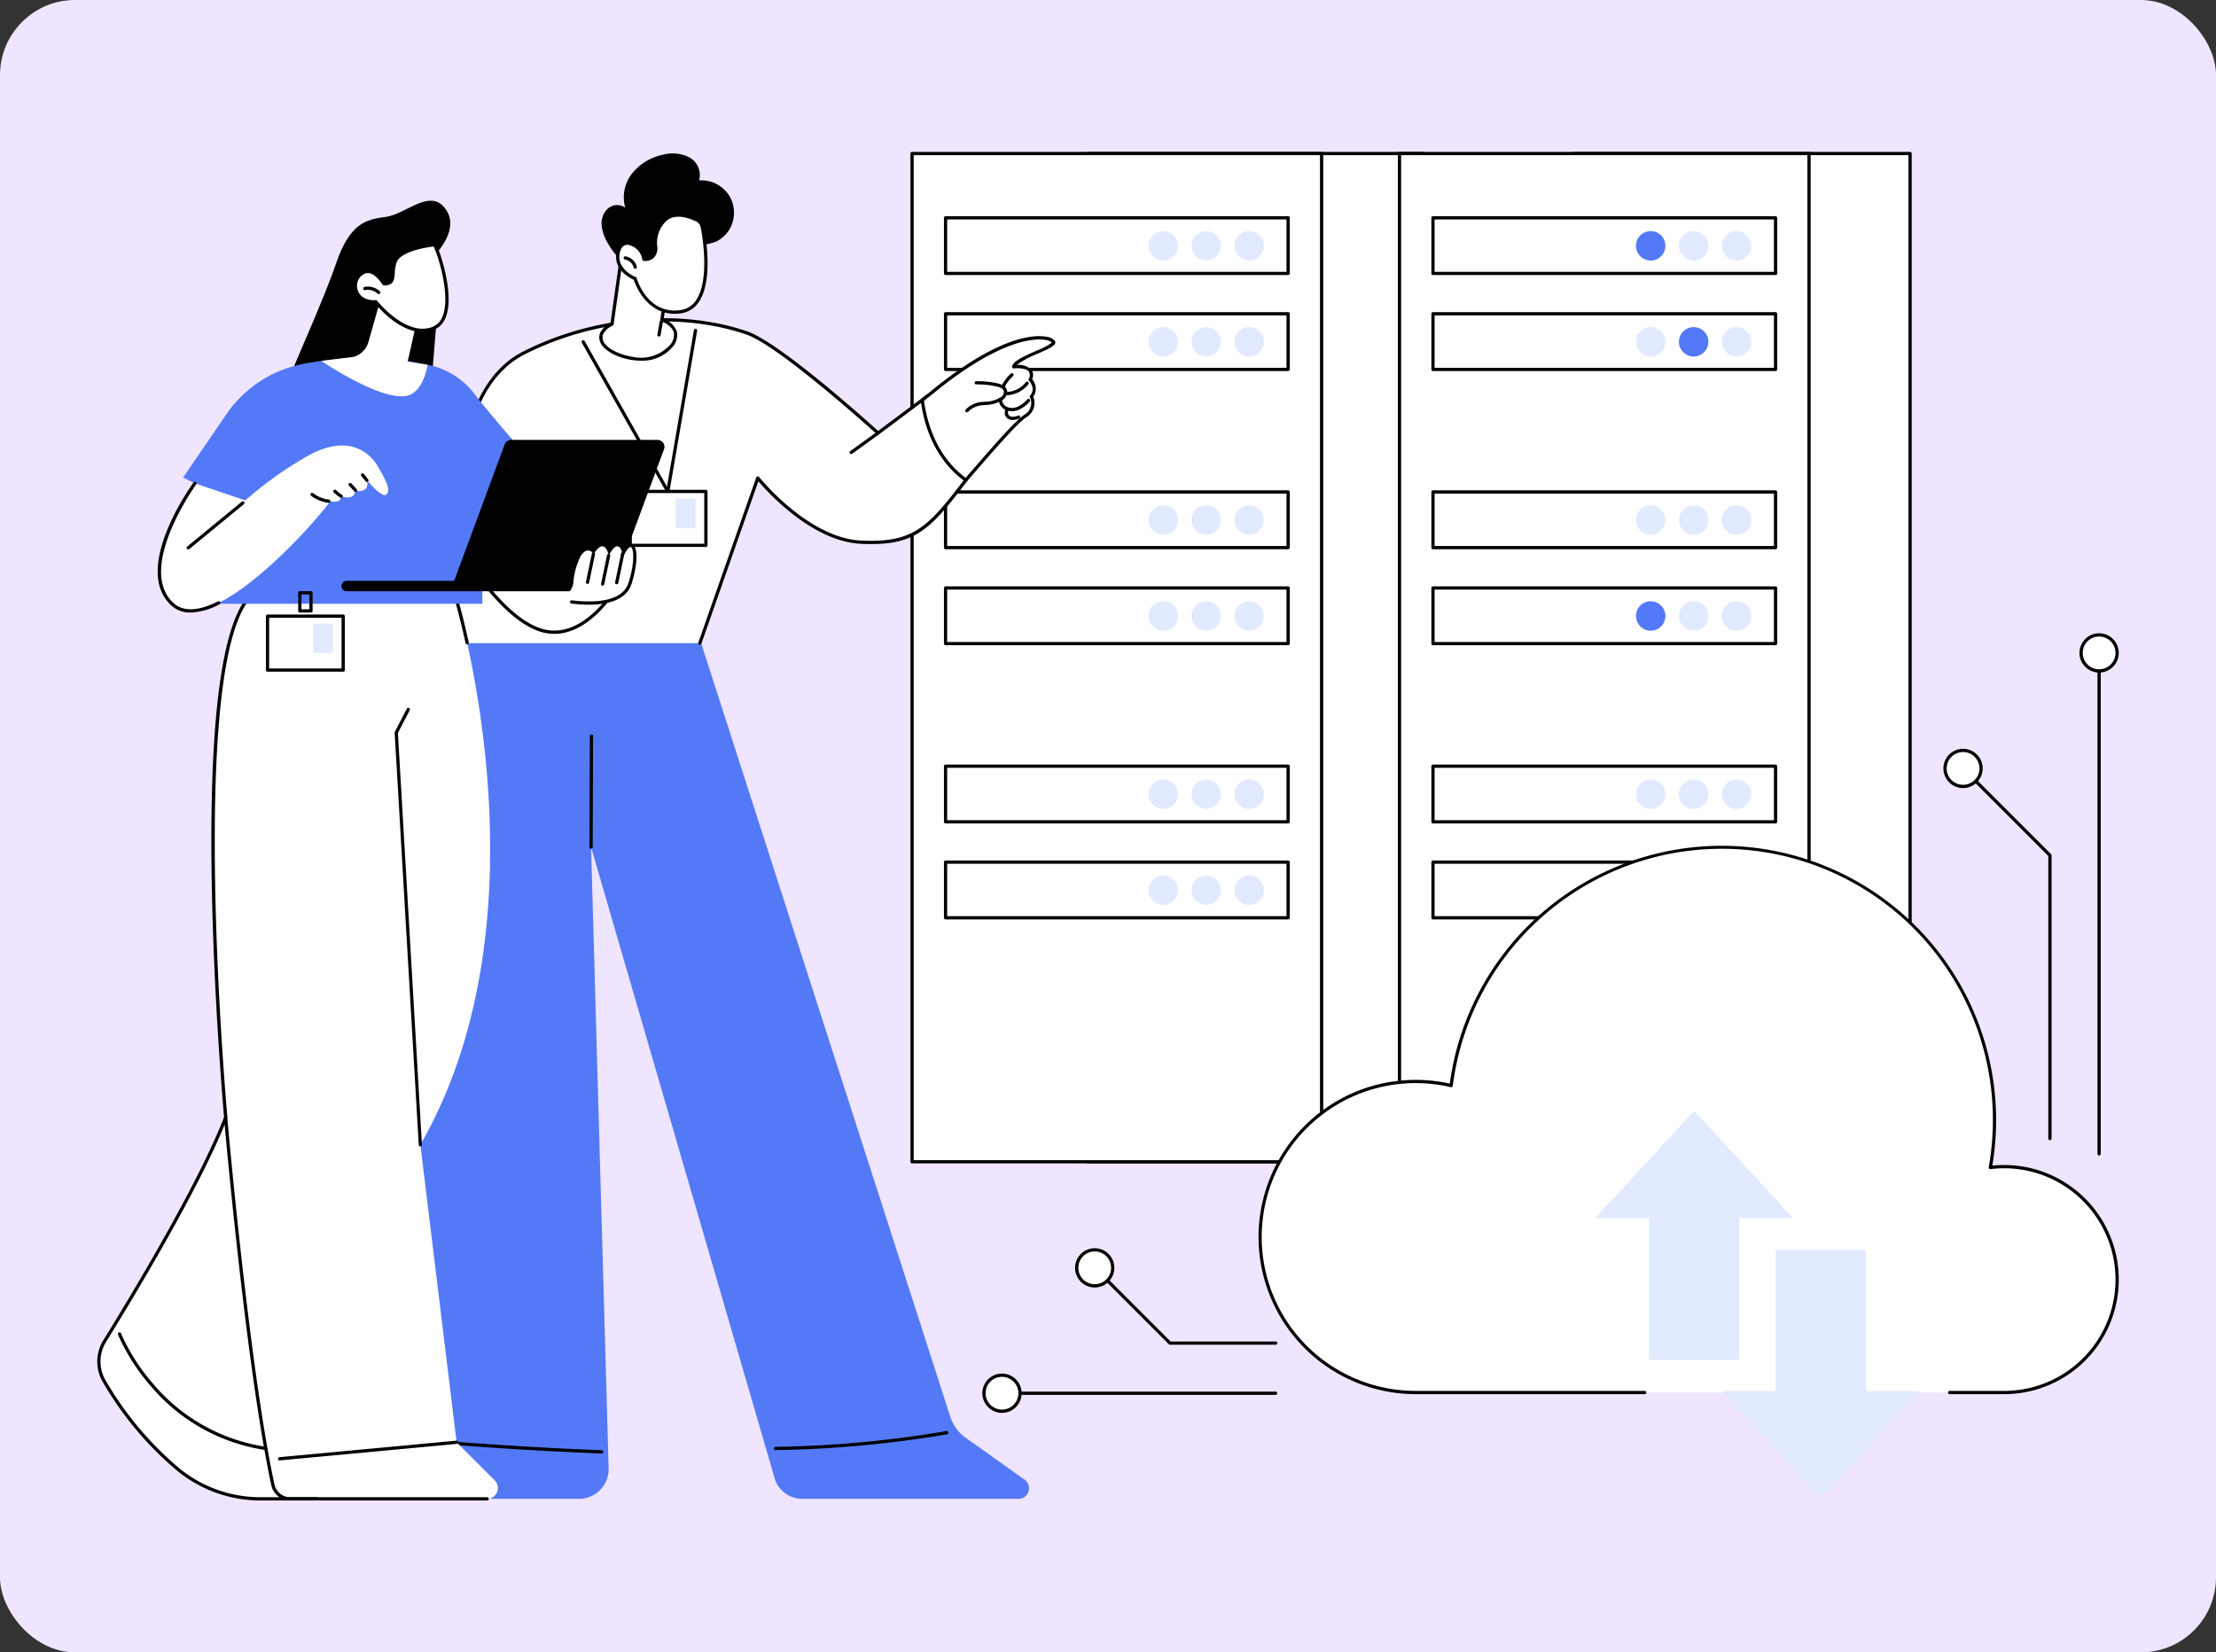 <svg xmlns="http://www.w3.org/2000/svg" xmlns:xlink="http://www.w3.org/1999/xlink" width="295" height="220" viewBox="0 0 295 220">
  <rect x="0" y="0" width="295" height="220" fill="#333333" stroke="none"/>
  <defs>
    <clipPath id="clip-path">
      <rect id="Rectangle_448904" data-name="Rectangle 448904" width="269.108" height="179.549" fill="none"/>
    </clipPath>
  </defs>
  <g id="Group_1169300" data-name="Group 1169300" transform="translate(-1124.711 -3116)">
    <rect id="Rectangle_448638" data-name="Rectangle 448638" width="295" height="220" rx="10" transform="translate(1124.711 3116)" fill="#efe5ff"/>
    <g id="Group_1172531" data-name="Group 1172531" transform="translate(1137.657 3136.225)">
      <rect id="Rectangle_448884" data-name="Rectangle 448884" width="44.582" height="134.241" transform="translate(131.862 0.216)" fill="#fff"/>
      <g id="Group_1172532" data-name="Group 1172532">
        <g id="Group_1172531-2" data-name="Group 1172531" clip-path="url(#clip-path)">
          <path id="Path_947292" data-name="Path 947292" d="M1386.562,134.672H1341.98a.216.216,0,0,1-.216-.216V.216A.216.216,0,0,1,1341.98,0h44.582a.216.216,0,0,1,.216.216V134.457a.216.216,0,0,1-.216.216m-44.366-.432h44.15V.432H1342.2Z" transform="translate(-1210.118)"/>
          <rect id="Rectangle_448885" data-name="Rectangle 448885" width="54.521" height="134.241" transform="translate(108.469 0.216)" fill="#fff"/>
          <path id="Path_947293" data-name="Path 947293" d="M1158.077,134.672h-54.521a.216.216,0,0,1-.216-.216V.216a.216.216,0,0,1,.216-.216h54.521a.216.216,0,0,1,.216.216V134.457a.216.216,0,0,1-.216.216m-54.305-.432h54.089V.432h-54.089Z" transform="translate(-995.087)"/>
          <rect id="Rectangle_448886" data-name="Rectangle 448886" width="45.604" height="7.409" transform="translate(112.927 8.772)" fill="#fff"/>
          <path id="Path_947294" data-name="Path 947294" d="M1194.6,95.051H1149a.216.216,0,0,1-.216-.216V87.426a.216.216,0,0,1,.216-.216h45.6a.216.216,0,0,1,.216.216v7.409a.216.216,0,0,1-.216.216m-45.388-.432h45.172V87.642h-45.172Z" transform="translate(-1036.068 -78.653)"/>
          <path id="Path_947295" data-name="Path 947295" d="M1542.966,108.877a1.96,1.96,0,1,1,1.96,1.99,1.975,1.975,0,0,1-1.96-1.99" transform="translate(-1391.579 -96.4)" fill="#e2eaff"/>
          <path id="Path_947296" data-name="Path 947296" d="M1484.685,108.877a1.96,1.96,0,1,1,1.96,1.99,1.975,1.975,0,0,1-1.96-1.99" transform="translate(-1339.016 -96.4)" fill="#e2eaff"/>
          <path id="Path_947297" data-name="Path 947297" d="M1426.405,108.877a1.96,1.96,0,1,1,1.959,1.99,1.975,1.975,0,0,1-1.959-1.99" transform="translate(-1286.454 -96.4)" fill="#e2eaff"/>
          <rect id="Rectangle_448887" data-name="Rectangle 448887" width="45.604" height="7.409" transform="translate(112.927 21.55)" fill="#fff"/>
          <path id="Path_947298" data-name="Path 947298" d="M1194.6,225.28H1149a.216.216,0,0,1-.216-.216v-7.409a.216.216,0,0,1,.216-.216h45.6a.216.216,0,0,1,.216.216v7.409a.216.216,0,0,1-.216.216m-45.388-.432h45.172v-6.978h-45.172Z" transform="translate(-1036.068 -196.105)"/>
          <path id="Path_947299" data-name="Path 947299" d="M1542.966,239.107a1.96,1.96,0,1,1,1.96,1.99,1.975,1.975,0,0,1-1.96-1.99" transform="translate(-1391.579 -213.852)" fill="#e2eaff"/>
          <path id="Path_947300" data-name="Path 947300" d="M1484.685,239.107a1.96,1.96,0,1,1,1.96,1.99,1.975,1.975,0,0,1-1.96-1.99" transform="translate(-1339.016 -213.852)" fill="#e2eaff"/>
          <path id="Path_947301" data-name="Path 947301" d="M1426.405,239.107a1.96,1.96,0,1,1,1.959,1.99,1.975,1.975,0,0,1-1.959-1.99" transform="translate(-1286.454 -213.852)" fill="#e2eaff"/>
          <rect id="Rectangle_448888" data-name="Rectangle 448888" width="45.604" height="7.409" transform="translate(112.927 81.786)" fill="#fff"/>
          <path id="Path_947302" data-name="Path 947302" d="M1194.6,839.223H1149a.216.216,0,0,1-.216-.216V831.6a.216.216,0,0,1,.216-.216h45.6a.216.216,0,0,1,.216.216v7.409a.216.216,0,0,1-.216.216m-45.388-.432h45.172v-6.977h-45.172Z" transform="translate(-1036.068 -749.812)"/>
          <path id="Path_947303" data-name="Path 947303" d="M1542.966,853.049a1.96,1.96,0,1,1,1.96,1.99,1.975,1.975,0,0,1-1.96-1.99" transform="translate(-1391.579 -767.558)" fill="#e2eaff"/>
          <path id="Path_947304" data-name="Path 947304" d="M1484.685,853.049a1.96,1.96,0,1,1,1.96,1.99,1.975,1.975,0,0,1-1.96-1.99" transform="translate(-1339.016 -767.558)" fill="#e2eaff"/>
          <path id="Path_947305" data-name="Path 947305" d="M1426.405,853.049a1.96,1.96,0,1,1,1.959,1.99,1.975,1.975,0,0,1-1.959-1.99" transform="translate(-1286.454 -767.558)" fill="#e2eaff"/>
          <rect id="Rectangle_448889" data-name="Rectangle 448889" width="45.604" height="7.409" transform="translate(112.927 94.563)" fill="#fff"/>
          <path id="Path_947306" data-name="Path 947306" d="M1194.6,969.452H1149a.216.216,0,0,1-.216-.216v-7.409a.216.216,0,0,1,.216-.216h45.6a.216.216,0,0,1,.216.216v7.409a.216.216,0,0,1-.216.216m-45.388-.432h45.172v-6.978h-45.172Z" transform="translate(-1036.068 -867.263)"/>
          <path id="Path_947307" data-name="Path 947307" d="M1542.966,983.279a1.96,1.96,0,1,1,1.96,1.99,1.975,1.975,0,0,1-1.96-1.99" transform="translate(-1391.579 -885.011)" fill="#e2eaff"/>
          <path id="Path_947308" data-name="Path 947308" d="M1484.685,983.279a1.96,1.96,0,1,1,1.96,1.99,1.975,1.975,0,0,1-1.96-1.99" transform="translate(-1339.016 -885.011)" fill="#e2eaff"/>
          <path id="Path_947309" data-name="Path 947309" d="M1426.405,983.279a1.96,1.96,0,1,1,1.959,1.99,1.975,1.975,0,0,1-1.959-1.99" transform="translate(-1286.454 -885.011)" fill="#e2eaff"/>
          <rect id="Rectangle_448890" data-name="Rectangle 448890" width="45.604" height="7.409" transform="translate(112.927 45.279)" fill="#fff"/>
          <path id="Path_947310" data-name="Path 947310" d="M1194.6,467.137H1149a.216.216,0,0,1-.216-.216v-7.409a.216.216,0,0,1,.216-.216h45.6a.216.216,0,0,1,.216.216v7.409a.216.216,0,0,1-.216.216m-45.388-.432h45.172v-6.977h-45.172Z" transform="translate(-1036.068 -414.233)"/>
          <path id="Path_947311" data-name="Path 947311" d="M1542.966,480.963a1.96,1.96,0,1,1,1.96,1.99,1.975,1.975,0,0,1-1.96-1.99" transform="translate(-1391.579 -431.979)" fill="#e2eaff"/>
          <path id="Path_947312" data-name="Path 947312" d="M1484.685,480.963a1.96,1.96,0,1,1,1.96,1.99,1.975,1.975,0,0,1-1.96-1.99" transform="translate(-1339.016 -431.979)" fill="#e2eaff"/>
          <path id="Path_947313" data-name="Path 947313" d="M1426.405,480.963a1.96,1.96,0,1,1,1.959,1.99,1.975,1.975,0,0,1-1.959-1.99" transform="translate(-1286.454 -431.979)" fill="#e2eaff"/>
          <rect id="Rectangle_448891" data-name="Rectangle 448891" width="45.604" height="7.409" transform="translate(112.927 58.057)" fill="#fff"/>
          <path id="Path_947314" data-name="Path 947314" d="M1194.6,597.366H1149a.216.216,0,0,1-.216-.216v-7.409a.216.216,0,0,1,.216-.216h45.6a.216.216,0,0,1,.216.216v7.409a.216.216,0,0,1-.216.216m-45.388-.432h45.172v-6.977h-45.172Z" transform="translate(-1036.068 -531.684)"/>
          <path id="Path_947315" data-name="Path 947315" d="M1542.966,611.193a1.96,1.96,0,1,1,1.96,1.989,1.975,1.975,0,0,1-1.96-1.989" transform="translate(-1391.579 -549.432)" fill="#e2eaff"/>
          <path id="Path_947316" data-name="Path 947316" d="M1484.685,611.193a1.96,1.96,0,1,1,1.96,1.989,1.975,1.975,0,0,1-1.96-1.989" transform="translate(-1339.016 -549.432)" fill="#e2eaff"/>
          <path id="Path_947317" data-name="Path 947317" d="M1426.405,611.193a1.96,1.96,0,1,1,1.959,1.989,1.975,1.975,0,0,1-1.959-1.989" transform="translate(-1286.454 -549.432)" fill="#e2eaff"/>
          <rect id="Rectangle_448892" data-name="Rectangle 448892" width="44.582" height="134.241" transform="translate(196.75 0.216)" fill="#fff"/>
          <path id="Path_947318" data-name="Path 947318" d="M2047.917,134.672h-44.581a.216.216,0,0,1-.216-.216V.216a.216.216,0,0,1,.216-.216h44.581a.216.216,0,0,1,.216.216V134.457a.216.216,0,0,1-.216.216m-44.365-.432h44.15V.432h-44.15Z" transform="translate(-1806.586)"/>
          <rect id="Rectangle_448893" data-name="Rectangle 448893" width="54.521" height="134.241" transform="translate(173.357 0.216)" fill="#fff"/>
          <path id="Path_947319" data-name="Path 947319" d="M1819.432,134.672h-54.521a.216.216,0,0,1-.216-.216V.216a.216.216,0,0,1,.216-.216h54.521a.216.216,0,0,1,.216.216V134.457a.216.216,0,0,1-.216.216m-54.305-.432h54.089V.432h-54.089Z" transform="translate(-1591.553)"/>
          <rect id="Rectangle_448894" data-name="Rectangle 448894" width="45.604" height="7.409" transform="translate(177.816 8.772)" fill="#fff"/>
          <path id="Path_947320" data-name="Path 947320" d="M1855.953,95.051h-45.6a.216.216,0,0,1-.216-.216V87.426a.216.216,0,0,1,.216-.216h45.6a.216.216,0,0,1,.216.216v7.409a.216.216,0,0,1-.216.216m-45.389-.432h45.173V87.642h-45.173Z" transform="translate(-1632.533 -78.653)"/>
          <path id="Path_947321" data-name="Path 947321" d="M2204.32,108.877a1.96,1.96,0,1,1,1.959,1.99,1.975,1.975,0,0,1-1.959-1.99" transform="translate(-1988.045 -96.4)" fill="#e2eaff"/>
          <path id="Path_947322" data-name="Path 947322" d="M2146.04,108.877a1.96,1.96,0,1,1,1.959,1.99,1.975,1.975,0,0,1-1.959-1.99" transform="translate(-1935.483 -96.4)" fill="#e2eaff"/>
          <path id="Path_947323" data-name="Path 947323" d="M2087.759,108.877a1.96,1.96,0,1,1,1.959,1.99,1.975,1.975,0,0,1-1.959-1.99" transform="translate(-1882.92 -96.4)" fill="#5479f7"/>
          <rect id="Rectangle_448895" data-name="Rectangle 448895" width="45.604" height="7.409" transform="translate(177.816 21.55)" fill="#fff"/>
          <path id="Path_947324" data-name="Path 947324" d="M1855.953,225.28h-45.6a.216.216,0,0,1-.216-.216v-7.409a.216.216,0,0,1,.216-.216h45.6a.216.216,0,0,1,.216.216v7.409a.216.216,0,0,1-.216.216m-45.389-.432h45.173v-6.978h-45.173Z" transform="translate(-1632.533 -196.105)"/>
          <path id="Path_947325" data-name="Path 947325" d="M2204.32,239.107a1.96,1.96,0,1,1,1.959,1.99,1.975,1.975,0,0,1-1.959-1.99" transform="translate(-1988.045 -213.852)" fill="#e2eaff"/>
          <path id="Path_947326" data-name="Path 947326" d="M2146.04,239.107A1.96,1.96,0,1,1,2148,241.1a1.975,1.975,0,0,1-1.959-1.99" transform="translate(-1935.483 -213.852)" fill="#5479f7"/>
          <path id="Path_947327" data-name="Path 947327" d="M2087.759,239.107a1.96,1.96,0,1,1,1.959,1.99,1.975,1.975,0,0,1-1.959-1.99" transform="translate(-1882.92 -213.852)" fill="#e2eaff"/>
          <rect id="Rectangle_448896" data-name="Rectangle 448896" width="45.604" height="7.409" transform="translate(177.816 81.786)" fill="#fff"/>
          <path id="Path_947328" data-name="Path 947328" d="M1855.953,839.223h-45.6a.216.216,0,0,1-.216-.216V831.6a.216.216,0,0,1,.216-.216h45.6a.216.216,0,0,1,.216.216v7.409a.216.216,0,0,1-.216.216m-45.389-.432h45.173v-6.977h-45.173Z" transform="translate(-1632.533 -749.812)"/>
          <path id="Path_947329" data-name="Path 947329" d="M2204.32,853.049a1.96,1.96,0,1,1,1.959,1.99,1.975,1.975,0,0,1-1.959-1.99" transform="translate(-1988.045 -767.558)" fill="#e2eaff"/>
          <path id="Path_947330" data-name="Path 947330" d="M2146.04,853.049a1.96,1.96,0,1,1,1.959,1.99,1.975,1.975,0,0,1-1.959-1.99" transform="translate(-1935.483 -767.558)" fill="#e2eaff"/>
          <path id="Path_947331" data-name="Path 947331" d="M2087.759,853.049a1.96,1.96,0,1,1,1.959,1.99,1.975,1.975,0,0,1-1.959-1.99" transform="translate(-1882.92 -767.558)" fill="#e2eaff"/>
          <rect id="Rectangle_448897" data-name="Rectangle 448897" width="45.604" height="7.409" transform="translate(177.816 94.563)" fill="#fff"/>
          <path id="Path_947332" data-name="Path 947332" d="M1855.953,969.452h-45.6a.216.216,0,0,1-.216-.216v-7.409a.216.216,0,0,1,.216-.216h45.6a.216.216,0,0,1,.216.216v7.409a.216.216,0,0,1-.216.216m-45.389-.432h45.173v-6.978h-45.173Z" transform="translate(-1632.533 -867.263)"/>
          <path id="Path_947333" data-name="Path 947333" d="M2204.32,983.279a1.96,1.96,0,1,1,1.959,1.99,1.975,1.975,0,0,1-1.959-1.99" transform="translate(-1988.045 -885.011)" fill="#e2eaff"/>
          <path id="Path_947334" data-name="Path 947334" d="M2146.04,983.279a1.96,1.96,0,1,1,1.959,1.99,1.975,1.975,0,0,1-1.959-1.99" transform="translate(-1935.483 -885.011)" fill="#e2eaff"/>
          <path id="Path_947335" data-name="Path 947335" d="M2087.759,983.279a1.96,1.96,0,1,1,1.959,1.99,1.975,1.975,0,0,1-1.959-1.99" transform="translate(-1882.92 -885.011)" fill="#e2eaff"/>
          <rect id="Rectangle_448898" data-name="Rectangle 448898" width="45.604" height="7.409" transform="translate(177.816 45.279)" fill="#fff"/>
          <path id="Path_947336" data-name="Path 947336" d="M1855.953,467.137h-45.6a.216.216,0,0,1-.216-.216v-7.409a.216.216,0,0,1,.216-.216h45.6a.216.216,0,0,1,.216.216v7.409a.216.216,0,0,1-.216.216m-45.389-.432h45.173v-6.977h-45.173Z" transform="translate(-1632.533 -414.233)"/>
          <path id="Path_947337" data-name="Path 947337" d="M2204.32,480.963a1.96,1.96,0,1,1,1.959,1.99,1.975,1.975,0,0,1-1.959-1.99" transform="translate(-1988.045 -431.979)" fill="#e2eaff"/>
          <path id="Path_947338" data-name="Path 947338" d="M2146.04,480.963a1.96,1.96,0,1,1,1.959,1.99,1.975,1.975,0,0,1-1.959-1.99" transform="translate(-1935.483 -431.979)" fill="#e2eaff"/>
          <path id="Path_947339" data-name="Path 947339" d="M2087.759,480.963a1.96,1.96,0,1,1,1.959,1.99,1.975,1.975,0,0,1-1.959-1.99" transform="translate(-1882.92 -431.979)" fill="#e2eaff"/>
          <rect id="Rectangle_448899" data-name="Rectangle 448899" width="45.604" height="7.409" transform="translate(177.816 58.057)" fill="#fff"/>
          <path id="Path_947340" data-name="Path 947340" d="M1855.953,597.366h-45.6a.216.216,0,0,1-.216-.216v-7.409a.216.216,0,0,1,.216-.216h45.6a.216.216,0,0,1,.216.216v7.409a.216.216,0,0,1-.216.216m-45.389-.432h45.173v-6.977h-45.173Z" transform="translate(-1632.533 -531.684)"/>
          <path id="Path_947341" data-name="Path 947341" d="M2204.32,611.193a1.96,1.96,0,1,1,1.959,1.989,1.975,1.975,0,0,1-1.959-1.989" transform="translate(-1988.045 -549.432)" fill="#e2eaff"/>
          <path id="Path_947342" data-name="Path 947342" d="M2146.04,611.193a1.96,1.96,0,1,1,1.959,1.989,1.975,1.975,0,0,1-1.959-1.989" transform="translate(-1935.483 -549.432)" fill="#e2eaff"/>
          <path id="Path_947343" data-name="Path 947343" d="M2087.759,611.193a1.96,1.96,0,1,1,1.959,1.989,1.975,1.975,0,0,1-1.959-1.989" transform="translate(-1882.92 -549.432)" fill="#5479f7"/>
          <path id="Path_947344" data-name="Path 947344" d="M370.115,589.336,365.1,700.027a5.865,5.865,0,0,1-1.28,3.33l-4.21,5.188a1.4,1.4,0,0,0,.971,2.3h27.737a3.959,3.959,0,0,0,3.793-4.21l-2.335-82.555,24.4,83.9a3.837,3.837,0,0,0,3.622,2.865h28.981a1.408,1.408,0,0,0,.711-2.547l-7.854-5.587a5.582,5.582,0,0,1-2.021-2.742l-34.4-106.815Z" transform="translate(-324.038 -531.514)" fill="#5479f7"/>
          <path id="Path_947345" data-name="Path 947345" d="M668.044,805.824h0a.216.216,0,0,1-.215-.217l.052-14.783a.216.216,0,0,1,.216-.215h0a.216.216,0,0,1,.215.217l-.052,14.783a.216.216,0,0,1-.216.215" transform="translate(-602.305 -713.04)"/>
          <path id="Path_947346" data-name="Path 947346" d="M458.551,1748.156h-.009c-8.095-.313-16.293-.832-24.366-1.54a.216.216,0,1,1,.037-.43c8.066.708,16.257,1.225,24.346,1.538a.216.216,0,0,1-.008.431" transform="translate(-391.4 -1574.86)"/>
          <path id="Path_947347" data-name="Path 947347" d="M918.263,1738.408a.216.216,0,0,1,0-.432,149.879,149.879,0,0,0,22.758-2.1.216.216,0,1,1,.073.426,150.341,150.341,0,0,1-22.824,2.106Z" transform="translate(-827.974 -1565.56)"/>
          <path id="Path_947348" data-name="Path 947348" d="M532.819,242.948s-12.966-11.8-17.489-13.338c-9.315-3.17-20.729-1.848-29.643,2.665s-9.3,19.633-7.954,27.77l-2.116,8.008a2.279,2.279,0,0,0,2.2,2.861H509.1l7.712-21.985s6.51,8.212,13.752,8.546c7.192.332,9.107-1.9,13.955-8.268,1.549-2.035-5.236-11.1-5.236-11.1Z" transform="translate(-428.884 -205.513)" fill="#fff"/>
          <path id="Path_947349" data-name="Path 947349" d="M507.117,269.127a.216.216,0,0,1-.2-.287l7.712-21.985a.216.216,0,0,1,.372-.063c.065.081,6.534,8.139,13.593,8.465,6.957.321,8.848-1.711,13.774-8.183,1.163-1.528-3.175-8.053-5.108-10.666l-6.293,4.71a.216.216,0,0,1-.275-.013c-.129-.118-12.984-11.786-17.414-13.293-8.941-3.043-20.235-2.026-29.476,2.653-9.054,4.584-9.086,20.021-7.838,27.543a.213.213,0,0,1,0,.09l-2.115,8.008a2.063,2.063,0,0,0,1.995,2.59.216.216,0,0,1,0,.432,2.495,2.495,0,0,1-2.412-3.132l2.1-7.963c-1.258-7.647-1.183-23.264,8.076-27.952,9.341-4.729,20.763-5.755,29.81-2.677,4.321,1.47,15.979,11.947,17.433,13.263l6.324-4.733a.216.216,0,0,1,.3.043c.7.941,6.836,9.255,5.234,11.359-5.03,6.609-6.964,8.684-14.137,8.353-6.465-.3-12.4-6.848-13.664-8.331l-7.586,21.626a.216.216,0,0,1-.2.145" transform="translate(-426.899 -203.51)"/>
          <path id="Path_947350" data-name="Path 947350" d="M668.642,261.83a.216.216,0,0,1-.188-.11L657.2,241.809a.216.216,0,1,1,.376-.212l10.96,19.385,3.591-20.852a.216.216,0,0,1,.425.073l-3.694,21.449a.215.215,0,0,1-.176.176.221.221,0,0,1-.037,0" transform="translate(-592.691 -216.407)"/>
          <rect id="Rectangle_448900" data-name="Rectangle 448900" width="10.073" height="7.178" transform="translate(70.951 45.207)" fill="#fff"/>
          <path id="Path_947351" data-name="Path 947351" d="M731.239,466.168H721.166a.216.216,0,0,1-.216-.216v-7.178a.216.216,0,0,1,.216-.216h10.073a.216.216,0,0,1,.216.216v7.178a.216.216,0,0,1-.216.216m-9.857-.432h9.641v-6.746h-9.641Z" transform="translate(-650.215 -413.568)"/>
          <rect id="Rectangle_448901" data-name="Rectangle 448901" width="2.641" height="3.917" transform="translate(77.003 46.185)" fill="#e2eaff"/>
          <path id="Path_947352" data-name="Path 947352" d="M1136.937,252.818c-.424-.681-5.238-2.115-15.839,6.456-.559.452-1.1.883-1.633,1.3.42,3.214,1.762,7.725,5.8,10.652,2.666-3.048,6.509-7.587,7.878-8.5a2.014,2.014,0,0,0,.848-2.629c.945-1.048-.154-2.246-.154-2.246.878-2.057-2.207-1.7-2.207-1.7.244-1.173,5.73-2.648,5.306-3.329" transform="translate(-1009.63 -227.532)" fill="#fff"/>
          <path id="Path_947353" data-name="Path 947353" d="M1123.283,269.454a.214.214,0,0,1-.126-.041c-4.088-2.962-5.459-7.508-5.889-10.8a.216.216,0,0,1,.081-.2c.587-.461,1.12-.885,1.63-1.3,8.767-7.088,13.378-7.234,14.955-6.969a1.817,1.817,0,0,1,1.2.566h0a.369.369,0,0,1,.038.307c-.122.4-.924.768-2.333,1.394a12.268,12.268,0,0,0-2.8,1.5,2.529,2.529,0,0,1,1.979.635,1.28,1.28,0,0,1,.081,1.266,1.864,1.864,0,0,1,.156,2.325,2.231,2.231,0,0,1-.979,2.772c-1.14.76-4.151,4.226-6.57,7.01-.44.506-.866,1-1.265,1.453a.215.215,0,0,1-.163.074m-5.571-10.775c.431,3.153,1.748,7.43,5.539,10.267.361-.413.742-.851,1.134-1.3,2.563-2.95,5.468-6.293,6.656-7.086a1.8,1.8,0,0,0,.776-2.35.216.216,0,0,1,.031-.244c.8-.887-.114-1.913-.153-1.956a.217.217,0,0,1-.039-.23.957.957,0,0,0,.021-.964c-.378-.506-1.576-.489-2-.44a.216.216,0,0,1-.236-.258c.14-.674,1.37-1.267,3.231-2.093a8.6,8.6,0,0,0,2.084-1.1,1.666,1.666,0,0,0-.89-.344c-1.184-.2-5.739-.295-14.611,6.879-.484.391-.988.793-1.538,1.225" transform="translate(-1007.647 -225.543)"/>
          <path id="Path_947354" data-name="Path 947354" d="M1177.959,315.269a.216.216,0,0,1-.17-.348,3.378,3.378,0,0,1,2.406-1.035l.191-.021a4.1,4.1,0,0,0,2.1-.607.871.871,0,0,0,.4-.789c-.068-.294-.4-.508-.979-.636a11.572,11.572,0,0,0-2.694-.27.218.218,0,0,1-.22-.212.216.216,0,0,1,.212-.219,12.08,12.08,0,0,1,2.794.28c.759.167,1.2.49,1.306.961a1.273,1.273,0,0,1-.551,1.226,4.407,4.407,0,0,1-2.313.7l-.19.021a3.015,3.015,0,0,0-2.113.871.215.215,0,0,1-.171.084" transform="translate(-1062.19 -280.604)"/>
          <path id="Path_947355" data-name="Path 947355" d="M1227.574,302.237a.216.216,0,0,1-.191-.316,5.544,5.544,0,0,1,1.166-1.514.216.216,0,1,1,.292.318,5.121,5.121,0,0,0-1.075,1.4.216.216,0,0,1-.191.116" transform="translate(-1106.937 -270.881)"/>
          <path id="Path_947356" data-name="Path 947356" d="M1231.49,313.5a.216.216,0,0,1-.005-.431,3.463,3.463,0,0,0,2.609-1.306.216.216,0,0,1,.339.267,3.9,3.9,0,0,1-2.938,1.471h-.005" transform="translate(-1110.469 -281.102)"/>
          <path id="Path_947357" data-name="Path 947357" d="M1224.909,335.43a1.937,1.937,0,0,1-.7-.125,1.553,1.553,0,0,1-1.024-1.448.216.216,0,1,1,.431.015,1.133,1.133,0,0,0,.749,1.031,1.829,1.829,0,0,0,1.41-.1,4.227,4.227,0,0,0,1.214-.941.216.216,0,0,1,.312.3,4.628,4.628,0,0,1-1.344,1.034,2.5,2.5,0,0,1-1.047.241" transform="translate(-1103.173 -300.912)"/>
          <path id="Path_947358" data-name="Path 947358" d="M1232.369,348.232a1.364,1.364,0,0,1-.152-.008,1.026,1.026,0,0,1-.877-.653,1.434,1.434,0,0,1,.082-.891.216.216,0,0,1,.41.135,1.066,1.066,0,0,0-.082.623.6.6,0,0,0,.514.357,1.7,1.7,0,0,0,.781-.154.216.216,0,1,1,.158.4,2.321,2.321,0,0,1-.835.189" transform="translate(-1110.489 -312.532)"/>
          <path id="Path_947359" data-name="Path 947359" d="M1021.005,382.358a.216.216,0,0,1-.127-.391l3.565-2.578a.216.216,0,1,1,.253.35l-3.565,2.578a.214.214,0,0,1-.126.041" transform="translate(-920.635 -342.129)"/>
          <path id="Path_947360" data-name="Path 947360" d="M692.19,133.578l-.721,4.609s3.259,1.125,1.112,3.632c-2.554,2.984-8.291,1.192-9.093-.694-.654-1.54,1.341-2.353,1.341-2.353l1.465-10.342Z" transform="translate(-616.31 -115.829)" fill="#fff"/>
          <path id="Path_947361" data-name="Path 947361" d="M686.695,141.64a8.039,8.039,0,0,1-1.23-.1c-1.969-.3-3.719-1.279-4.161-2.32a1.613,1.613,0,0,1-.03-1.286,2.835,2.835,0,0,1,1.372-1.3l1.448-10.224a.216.216,0,0,1,.356-.132l5.9,5.148a.217.217,0,0,1,.071.2l-.694,4.438a3,3,0,0,1,1.76,1.7,2.42,2.42,0,0,1-.724,2.206,5.2,5.2,0,0,1-4.064,1.666m-2.229-14.771-1.409,9.948a.216.216,0,0,1-.132.17,2.558,2.558,0,0,0-1.252,1.117,1.181,1.181,0,0,0,.028.952c.381.9,2.028,1.784,3.83,2.062a5.218,5.218,0,0,0,4.9-1.423,2.028,2.028,0,0,0,.635-1.813c-.268-.987-1.64-1.471-1.654-1.475a.216.216,0,0,1-.143-.237l.7-4.491Z" transform="translate(-614.323 -113.844)"/>
          <path id="Path_947362" data-name="Path 947362" d="M760.147,230.542a.221.221,0,0,1-.038,0,.216.216,0,0,1-.174-.25l.312-1.739a.216.216,0,0,1,.425.076l-.312,1.739a.216.216,0,0,1-.212.178" transform="translate(-685.371 -205.965)"/>
          <path id="Path_947363" data-name="Path 947363" d="M701.186,12.512a4.422,4.422,0,0,0,.164-4.6,4.422,4.422,0,0,0-4.079-2.137A2.678,2.678,0,0,0,695.95,2.7a4.936,4.936,0,0,0-3.535-.328,7.086,7.086,0,0,0-4.059,2.475,5.126,5.126,0,0,0-.91,4.575,1.838,1.838,0,0,0-2.311.1,2.743,2.743,0,0,0-.834,2.281,5.617,5.617,0,0,0,.836,2.354,9.362,9.362,0,0,0,3.715,3.684,6.469,6.469,0,0,0,5.135.415,5.143,5.143,0,0,0,2.806-2.529c.206-.426.231-1.179.743-1.324a10.972,10.972,0,0,0,1.923-.44,4.322,4.322,0,0,0,1.727-1.457" transform="translate(-617.153 -1.984)"/>
          <path id="Path_947364" data-name="Path 947364" d="M716.668,86.383a1.333,1.333,0,0,1,.745.947c.443,2.243,1.655,10.663-2.9,11.283-4.6.626-6.04-4.416-6.04-4.416s-2.676-1-2.272-3.367,3-1.33,3.446.8c0,0,1.709.231,1.553-1.741-.15-1.891.938-5.639,5.473-3.509" transform="translate(-636.871 -77.334)" fill="#fff"/>
          <path id="Path_947365" data-name="Path 947365" d="M711.754,96.869c-3.766,0-5.217-3.846-5.443-4.525-.5-.22-2.692-1.322-2.31-3.564.164-.961.695-1.52,1.457-1.534h.029a2.748,2.748,0,0,1,2.346,2.166,1.24,1.24,0,0,0,.835-.3A1.462,1.462,0,0,0,709,87.9a4.454,4.454,0,0,1,1.539-3.869c1.053-.729,2.48-.68,4.241.148a1.556,1.556,0,0,1,.865,1.1c.234,1.187,1.3,7.256-.734,10.106a3.353,3.353,0,0,1-2.353,1.433,5.926,5.926,0,0,1-.8.056m-6.269-9.191h-.019c-.542.01-.911.427-1.039,1.175-.37,2.166,2.11,3.119,2.135,3.129a.216.216,0,0,1,.132.143c.053.187,1.28,4.313,5.052,4.313a5.566,5.566,0,0,0,.751-.052,2.936,2.936,0,0,0,2.06-1.256c1.974-2.763.8-9.062.661-9.771a1.121,1.121,0,0,0-.624-.793c-1.611-.757-2.894-.819-3.812-.183a4.01,4.01,0,0,0-1.354,3.48,1.858,1.858,0,0,1-.467,1.571,1.751,1.751,0,0,1-1.33.4.216.216,0,0,1-.182-.17,2.365,2.365,0,0,0-1.964-1.987" transform="translate(-634.888 -75.322)"/>
          <path id="Path_947366" data-name="Path 947366" d="M715.707,143.349a.216.216,0,0,1-.209-.164,1.44,1.44,0,0,0-1.156-1.054.216.216,0,0,1,.065-.427,1.882,1.882,0,0,1,1.51,1.377.216.216,0,0,1-.21.268" transform="translate(-644.089 -127.799)"/>
          <path id="Path_947367" data-name="Path 947367" d="M49.536,598.351S62.808,640.9,45,671.835l4.828,39.615,5.07,5.07a1.44,1.44,0,0,1-1.018,2.459H23.705a17.2,17.2,0,0,1-11.286-4.2,44.821,44.821,0,0,1-9.534-11.5,5.192,5.192,0,0,1,.093-5.3c3.638-5.882,12.671-20.841,16.109-29.783,0,0-5.416-59.453,3.118-69.247Z" transform="translate(-1.987 -539.644)" fill="#fff"/>
          <path id="Path_947368" data-name="Path 947368" d="M51.9,717.209H21.718a17.417,17.417,0,0,1-11.427-4.255,44.592,44.592,0,0,1-9.579-11.56,5.406,5.406,0,0,1,.1-5.522c3.692-5.968,12.638-20.794,16.073-29.7-.087-.969-1.362-15.469-1.637-30.916-.382-21.4,1.237-34.338,4.813-38.442a.214.214,0,0,1,.158-.074l27.33-.589a.222.222,0,0,1,.211.152c.008.025.781,2.517,1.69,6.647a.216.216,0,1,1-.421.093c-.777-3.529-1.453-5.854-1.634-6.456l-27.07.583c-8.29,9.829-3.059,68.422-3,69.014a.218.218,0,0,1-.013.1C13.867,675.215,4.88,690.109,1.175,696.1a4.974,4.974,0,0,0-.089,5.081,44.157,44.157,0,0,0,9.488,11.448,16.984,16.984,0,0,0,11.144,4.149H51.9a.216.216,0,1,1,0,.432" transform="translate(0 -537.66)"/>
          <path id="Path_947369" data-name="Path 947369" d="M406.96,812.751a.216.216,0,0,1-.215-.2l-3.208-54.88a.214.214,0,0,1,.024-.112l1.6-3.081a.216.216,0,0,1,.383.2l-1.576,3.028,3.2,54.821a.216.216,0,0,1-.2.228h-.013" transform="translate(-363.944 -680.345)"/>
          <path id="Path_947370" data-name="Path 947370" d="M184.375,1360.255h-3.484a2.581,2.581,0,0,1-2.512-2.025c-3.371-15.671-6.257-48.513-6.285-48.843a.216.216,0,1,1,.43-.037c.029.33,2.912,33.145,6.277,48.79a2.147,2.147,0,0,0,2.09,1.684h3.484a.216.216,0,1,1,0,.432" transform="translate(-155.209 -1180.706)"/>
          <path id="Path_947371" data-name="Path 947371" d="M245.441,1751.5a.216.216,0,0,1-.02-.431l23.568-2.2a.216.216,0,1,1,.04.43l-23.568,2.2h-.02" transform="translate(-221.166 -1577.283)"/>
          <path id="Path_947372" data-name="Path 947372" d="M47.612,1617.392l-.031,0a24.735,24.735,0,0,1-15.249-8.475A26.893,26.893,0,0,1,27.923,1602a.216.216,0,0,1,.4-.157,26.448,26.448,0,0,0,4.343,6.8,24.31,24.31,0,0,0,14.973,8.319.216.216,0,0,1-.031.429" transform="translate(-25.17 -1444.554)"/>
          <path id="Path_947373" data-name="Path 947373" d="M278.571,78.97l-.685-5.355s4.061-3.836,1.267-6.731c-2.017-2.09-5.112,1.169-7.664,1.475s-4.741.875-6.532,6.11-5.61,13.428-6.459,15.9l19.231-1.17Z" transform="translate(-233.136 -59.695)"/>
          <path id="Path_947374" data-name="Path 947374" d="M474.513,486.285c.315.157,5.982,11.1,12.044,13.46s10.55-5.594,10.55-5.594L484,483.687Z" transform="translate(-427.957 -436.23)" fill="#fff"/>
          <path id="Path_947375" data-name="Path 947375" d="M486.819,498.411a6.354,6.354,0,0,1-2.324-.449c-5.046-1.966-9.732-9.649-11.5-12.542-.283-.464-.528-.866-.6-.947a.216.216,0,0,1,.073-.38l9.487-2.6a.215.215,0,0,1,.192.039L495.259,492a.216.216,0,0,1,.053.275c-.04.071-3.529,6.138-8.493,6.138m-13.927-13.986c.1.157.249.4.476.77,1.743,2.859,6.374,10.451,11.284,12.364,5.353,2.085,9.52-4.249,10.19-5.341L481.969,481.94Zm-.458.068h0" transform="translate(-425.974 -434.246)"/>
          <path id="Path_947376" data-name="Path 947376" d="M162.3,291.555s-5.05-5.758-7.1-8.45a10.36,10.36,0,0,0-7-4,44.1,44.1,0,0,0-5.889-.92,53,53,0,0,0-9.837.919,16.047,16.047,0,0,0-10.309,6.739l-5.744,8.4,6.513,3.179-1.686,13.633h35.005V300.618Z" transform="translate(-104.989 -250.889)" fill="#5479f7"/>
          <path id="Path_947377" data-name="Path 947377" d="M95.8,405.712l-6.709-2.269s-8.131,11.2-3.059,16.041,18.618-10.254,21.083-13.658c0,0,1.587.369,1.36-.681,0,0,1.927.709,1.927-.738,0,0,1.984.514,1.587-1.36,0,0,1.906,2.233,2.491,1.935.9-.457-.2-2.334-1.017-3.752s-3.681-4.926-9.975-1.077a50.343,50.343,0,0,0-7.688,5.559" transform="translate(-76.088 -359.317)" fill="#fff"/>
          <path id="Path_947378" data-name="Path 947378" d="M86.406,464.96a3.675,3.675,0,0,1-2.638-1.008c-5.15-4.912,2.7-15.86,3.033-16.324a.216.216,0,0,1,.349.254c-.08.111-7.963,11.105-3.085,15.758,1.3,1.235,3.312,1.179,5.994-.167a.216.216,0,0,1,.193.386,8.839,8.839,0,0,1-3.848,1.1" transform="translate(-73.975 -403.629)"/>
          <path id="Path_947379" data-name="Path 947379" d="M121.521,480.688a.216.216,0,0,1-.137-.383l7.247-5.954a.216.216,0,1,1,.274.333l-7.247,5.954a.215.215,0,0,1-.137.049" transform="translate(-109.403 -427.766)"/>
          <path id="Path_947380" data-name="Path 947380" d="M291.792,464.05l-.026,0a4.76,4.76,0,0,1-2.3-.934.216.216,0,1,1,.261-.344,4.329,4.329,0,0,0,2.1.849.216.216,0,0,1-.026.43" transform="translate(-260.984 -417.327)"/>
          <path id="Path_947381" data-name="Path 947381" d="M321.533,459.624a.214.214,0,0,1-.109-.03,4.315,4.315,0,0,1-.864-.665.216.216,0,1,1,.3-.306,3.88,3.88,0,0,0,.778.6.216.216,0,0,1-.109.4" transform="translate(-289.051 -413.569)"/>
          <path id="Path_947382" data-name="Path 947382" d="M342.008,450.4a.215.215,0,0,1-.159-.07l-.7-.757a.216.216,0,1,1,.318-.292l.7.758a.216.216,0,0,1-.159.362" transform="translate(-307.63 -405.137)"/>
          <path id="Path_947383" data-name="Path 947383" d="M358.66,437.417a.215.215,0,0,1-.164-.075c-.1-.114-.174-.214-.252-.315-.09-.117-.182-.239-.318-.392a.216.216,0,1,1,.323-.286c.145.164.243.292.337.415.073.1.144.189.236.3a.216.216,0,0,1-.164.356" transform="translate(-322.76 -393.472)"/>
          <path id="Path_947384" data-name="Path 947384" d="M352.817,391.434,346.091,409.6H331.754a.693.693,0,0,0,0,1.385h34.434a1.208,1.208,0,0,0,1.133-.789l6.709-18.123a.923.923,0,0,0-.865-1.244H353.682a.922.922,0,0,0-.865.6" transform="translate(-298.579 -352.486)"/>
          <path id="Path_947385" data-name="Path 947385" d="M623.113,541.1s8.476,2.053,9.8-2.149.368-6.622-1-3.852c0,0-.443-2.5-1.85.19,0,0-.435-2.642-2-.229,0,0-.8-1.237-1.764.341a9.594,9.594,0,0,0-.936,3.44,2.563,2.563,0,0,1-1.91,2.171Z" transform="translate(-561.977 -481.53)" fill="#fff"/>
          <path id="Path_947386" data-name="Path 947386" d="M643.869,539.824a18.931,18.931,0,0,1-2.323-.153.216.216,0,0,1,.053-.428c2.451.307,6.693.41,7.561-2.347.893-2.839.671-4.6.3-4.748-.129-.051-.47.189-.9,1.056a.216.216,0,1,1-.387-.191c.627-1.273,1.131-1.392,1.445-1.266.816.327.794,2.6-.05,5.279-.71,2.255-3.336,2.8-5.7,2.8" transform="translate(-578.431 -479.54)"/>
          <path id="Path_947387" data-name="Path 947387" d="M702.81,547.985a.223.223,0,0,1-.044,0,.216.216,0,0,1-.167-.255l.789-3.773a.216.216,0,1,1,.422.088l-.789,3.773a.216.216,0,0,1-.211.172" transform="translate(-633.659 -490.427)"/>
          <path id="Path_947388" data-name="Path 947388" d="M683.763,549.894a.233.233,0,0,1-.045,0,.216.216,0,0,1-.167-.255l.79-3.778a.216.216,0,1,1,.422.088l-.79,3.778a.216.216,0,0,1-.211.172" transform="translate(-616.481 -492.144)"/>
          <path id="Path_947389" data-name="Path 947389" d="M663.225,547.454a.222.222,0,0,1-.045,0,.216.216,0,0,1-.167-.255l.79-3.778a.216.216,0,1,1,.422.088l-.79,3.778a.216.216,0,0,1-.211.172" transform="translate(-597.958 -489.944)"/>
          <rect id="Rectangle_448902" data-name="Rectangle 448902" width="10.073" height="7.178" transform="translate(22.673 61.812)" fill="#fff"/>
          <path id="Path_947390" data-name="Path 947390" d="M239.178,635.413H229.1a.216.216,0,0,1-.216-.216V628.02a.216.216,0,0,1,.216-.216h10.073a.216.216,0,0,1,.216.216V635.2a.216.216,0,0,1-.216.216m-9.857-.432h9.641v-6.746h-9.641Z" transform="translate(-206.432 -566.208)"/>
          <rect id="Rectangle_448903" data-name="Rectangle 448903" width="2.641" height="3.917" transform="translate(28.725 62.79)" fill="#e2eaff"/>
          <path id="Path_947391" data-name="Path 947391" d="M274.346,598.99h-1.487a.216.216,0,0,1-.216-.216v-2.407a.216.216,0,0,1,.216-.216h1.487a.216.216,0,0,1,.216.216v2.407a.216.216,0,0,1-.216.216m-1.271-.432h1.056v-1.976h-1.056Z" transform="translate(-245.893 -537.66)"/>
          <path id="Path_947392" data-name="Path 947392" d="M315.556,203.247l2.656.423s-.439,3.092-2.259,3.966c-3.1,1.488-11.885-4.475-11.885-4.475l4.337-.549a2.885,2.885,0,0,0,1.931-1.975L312.1,194.4l4.9,2.461Z" transform="translate(-274.235 -175.33)" fill="#fff"/>
          <path id="Path_947393" data-name="Path 947393" d="M354.1,131.205s-1.187-2.007-2.486-1.6c-1.981.617-1.853,4.161,1.411,3.99,0,0,3.862,4.939,7.567,3.568s.988-9.723.269-11.155c0,0-4.693.427-5.289,2.314-.524,1.66.2,2.884-1.472,2.884" transform="translate(-315.938 -113.644)" fill="#fff"/>
          <path id="Path_947394" data-name="Path 947394" d="M357.236,135.638c-3.052,0-5.815-3.213-6.3-3.807a2.489,2.489,0,0,1-2.794-1.932,2.168,2.168,0,0,1,1.419-2.484c1.274-.4,2.386,1.154,2.669,1.59.808-.031.835-.393.9-1.216a6.412,6.412,0,0,1,.251-1.515c.632-2,5.278-2.446,5.475-2.464a.217.217,0,0,1,.212.118c.583,1.162,2.45,6.76,1.276,9.739a2.825,2.825,0,0,1-1.663,1.715,4.128,4.128,0,0,1-1.442.257m-6.2-4.243a.216.216,0,0,1,.17.083c.038.048,3.809,4.8,7.322,3.5a2.412,2.412,0,0,0,1.411-1.469c1.029-2.61-.492-7.728-1.2-9.254-1.363.147-4.518.768-4.955,2.15a5.987,5.987,0,0,0-.232,1.417c-.065.868-.122,1.618-1.446,1.618a.216.216,0,0,1-.186-.106c-.011-.019-1.118-1.856-2.236-1.506a1.742,1.742,0,0,0-1.122,2c.146.815.868,1.656,2.459,1.572h.011" transform="translate(-313.951 -111.661)"/>
          <path id="Path_947395" data-name="Path 947395" d="M363.027,183.757a.215.215,0,0,1-.149-.059,1.892,1.892,0,0,0-1.648-.476.216.216,0,1,1-.084-.423,2.33,2.33,0,0,1,2.029.587.216.216,0,0,1-.149.372" transform="translate(-325.556 -164.825)"/>
          <path id="Path_947396" data-name="Path 947396" d="M1375.479,1522.607h-14.07a.216.216,0,0,1-.152-.063l-10.017-10.018a.216.216,0,0,1,.3-.3l9.954,9.954h13.98a.216.216,0,1,1,0,.431" transform="translate(-1218.607 -1363.794)"/>
          <path id="Path_947397" data-name="Path 947397" d="M1333.729,1492.312a2.4,2.4,0,1,1-2.4-2.4,2.4,2.4,0,0,1,2.4,2.4" transform="translate(-1198.545 -1343.732)" fill="#fff"/>
          <path id="Path_947398" data-name="Path 947398" d="M1329.347,1492.943a2.614,2.614,0,1,1,2.614-2.614,2.617,2.617,0,0,1-2.614,2.614m0-4.8a2.182,2.182,0,1,0,2.183,2.182,2.185,2.185,0,0,0-2.183-2.182" transform="translate(-1196.562 -1341.749)"/>
          <path id="Path_947399" data-name="Path 947399" d="M1262.022,1682.74h-36.43a.216.216,0,1,1,0-.432h36.43a.216.216,0,1,1,0,.432" transform="translate(-1105.149 -1517.25)"/>
          <path id="Path_947400" data-name="Path 947400" d="M1207.928,1662.462a2.4,2.4,0,1,1-2.4-2.4,2.4,2.4,0,0,1,2.4,2.4" transform="translate(-1085.088 -1497.188)" fill="#fff"/>
          <path id="Path_947401" data-name="Path 947401" d="M1203.547,1663.092a2.614,2.614,0,1,1,2.614-2.614,2.617,2.617,0,0,1-2.614,2.614m0-4.8a2.182,2.182,0,1,0,2.182,2.183,2.185,2.185,0,0,0-2.182-2.183" transform="translate(-1083.104 -1495.204)"/>
          <path id="Path_947402" data-name="Path 947402" d="M1676.82,986.016a15.2,15.2,0,0,0-1.843.112,36.31,36.31,0,1,0-71.773-10.9,20.707,20.707,0,1,0-4.733,40.865h78.349a15.037,15.037,0,0,0,0-30.074" transform="translate(-1422.965 -850.91)" fill="#fff"/>
          <path id="Path_947403" data-name="Path 947403" d="M1674.836,1014.322h-7.266a.216.216,0,0,1,0-.432h7.266a14.821,14.821,0,1,0,0-29.642,15,15,0,0,0-1.817.111.217.217,0,0,1-.183-.066.214.214,0,0,1-.056-.186,36.094,36.094,0,1,0-71.347-10.84.216.216,0,0,1-.263.183,20.491,20.491,0,1,0-4.684,40.439h30.494a.216.216,0,1,1,0,.432h-30.494a20.921,20.921,0,1,1,4.549-41.344,36.525,36.525,0,1,1,72.219,10.92,15.458,15.458,0,0,1,1.581-.082,15.253,15.253,0,1,1,0,30.506" transform="translate(-1420.98 -848.926)"/>
          <path id="Path_947404" data-name="Path 947404" d="M2223.408,1508.721v-18.807h-12v18.807h-7.164l13.162,14.344,13.162-14.344Z" transform="translate(-1987.979 -1343.732)" fill="#e2eaff"/>
          <path id="Path_947405" data-name="Path 947405" d="M2051.8,1315.515V1334.4h-12v-18.884h-7.164l13.162-14.267,13.162,14.267Z" transform="translate(-1833.213 -1173.577)" fill="#e2eaff"/>
          <path id="Path_947406" data-name="Path 947406" d="M2541.135,884.165a.216.216,0,0,1-.216-.216V846.324l-11.5-11.5a.216.216,0,0,1,.305-.305l11.565,11.565a.216.216,0,0,1,.063.153v37.714a.216.216,0,0,1-.216.216" transform="translate(-2281.189 -752.582)"/>
          <path id="Path_947407" data-name="Path 947407" d="M2511.907,814.608a2.4,2.4,0,1,1-2.4-2.4,2.4,2.4,0,0,1,2.4,2.4" transform="translate(-2261.127 -732.521)" fill="#fff"/>
          <path id="Path_947408" data-name="Path 947408" d="M2507.525,815.24a2.614,2.614,0,1,1,2.614-2.614,2.617,2.617,0,0,1-2.614,2.614m0-4.8a2.182,2.182,0,1,0,2.183,2.182,2.185,2.185,0,0,0-2.183-2.182" transform="translate(-2259.144 -730.538)"/>
          <path id="Path_947409" data-name="Path 947409" d="M2714.177,744.818a.215.215,0,0,1-.216-.216V677.907a.216.216,0,1,1,.432,0V744.6a.216.216,0,0,1-.216.216" transform="translate(-2447.684 -611.2)"/>
          <path id="Path_947410" data-name="Path 947410" d="M2696.514,657.845a2.4,2.4,0,1,1-2.4-2.4,2.4,2.4,0,0,1,2.4,2.4" transform="translate(-2427.621 -591.138)" fill="#fff"/>
          <path id="Path_947411" data-name="Path 947411" d="M2692.131,658.476a2.614,2.614,0,1,1,2.614-2.614,2.617,2.617,0,0,1-2.614,2.614m0-4.8a2.182,2.182,0,1,0,2.182,2.183,2.185,2.185,0,0,0-2.182-2.183" transform="translate(-2425.637 -589.155)"/>
        </g>
      </g>
    </g>
  </g>
</svg>
